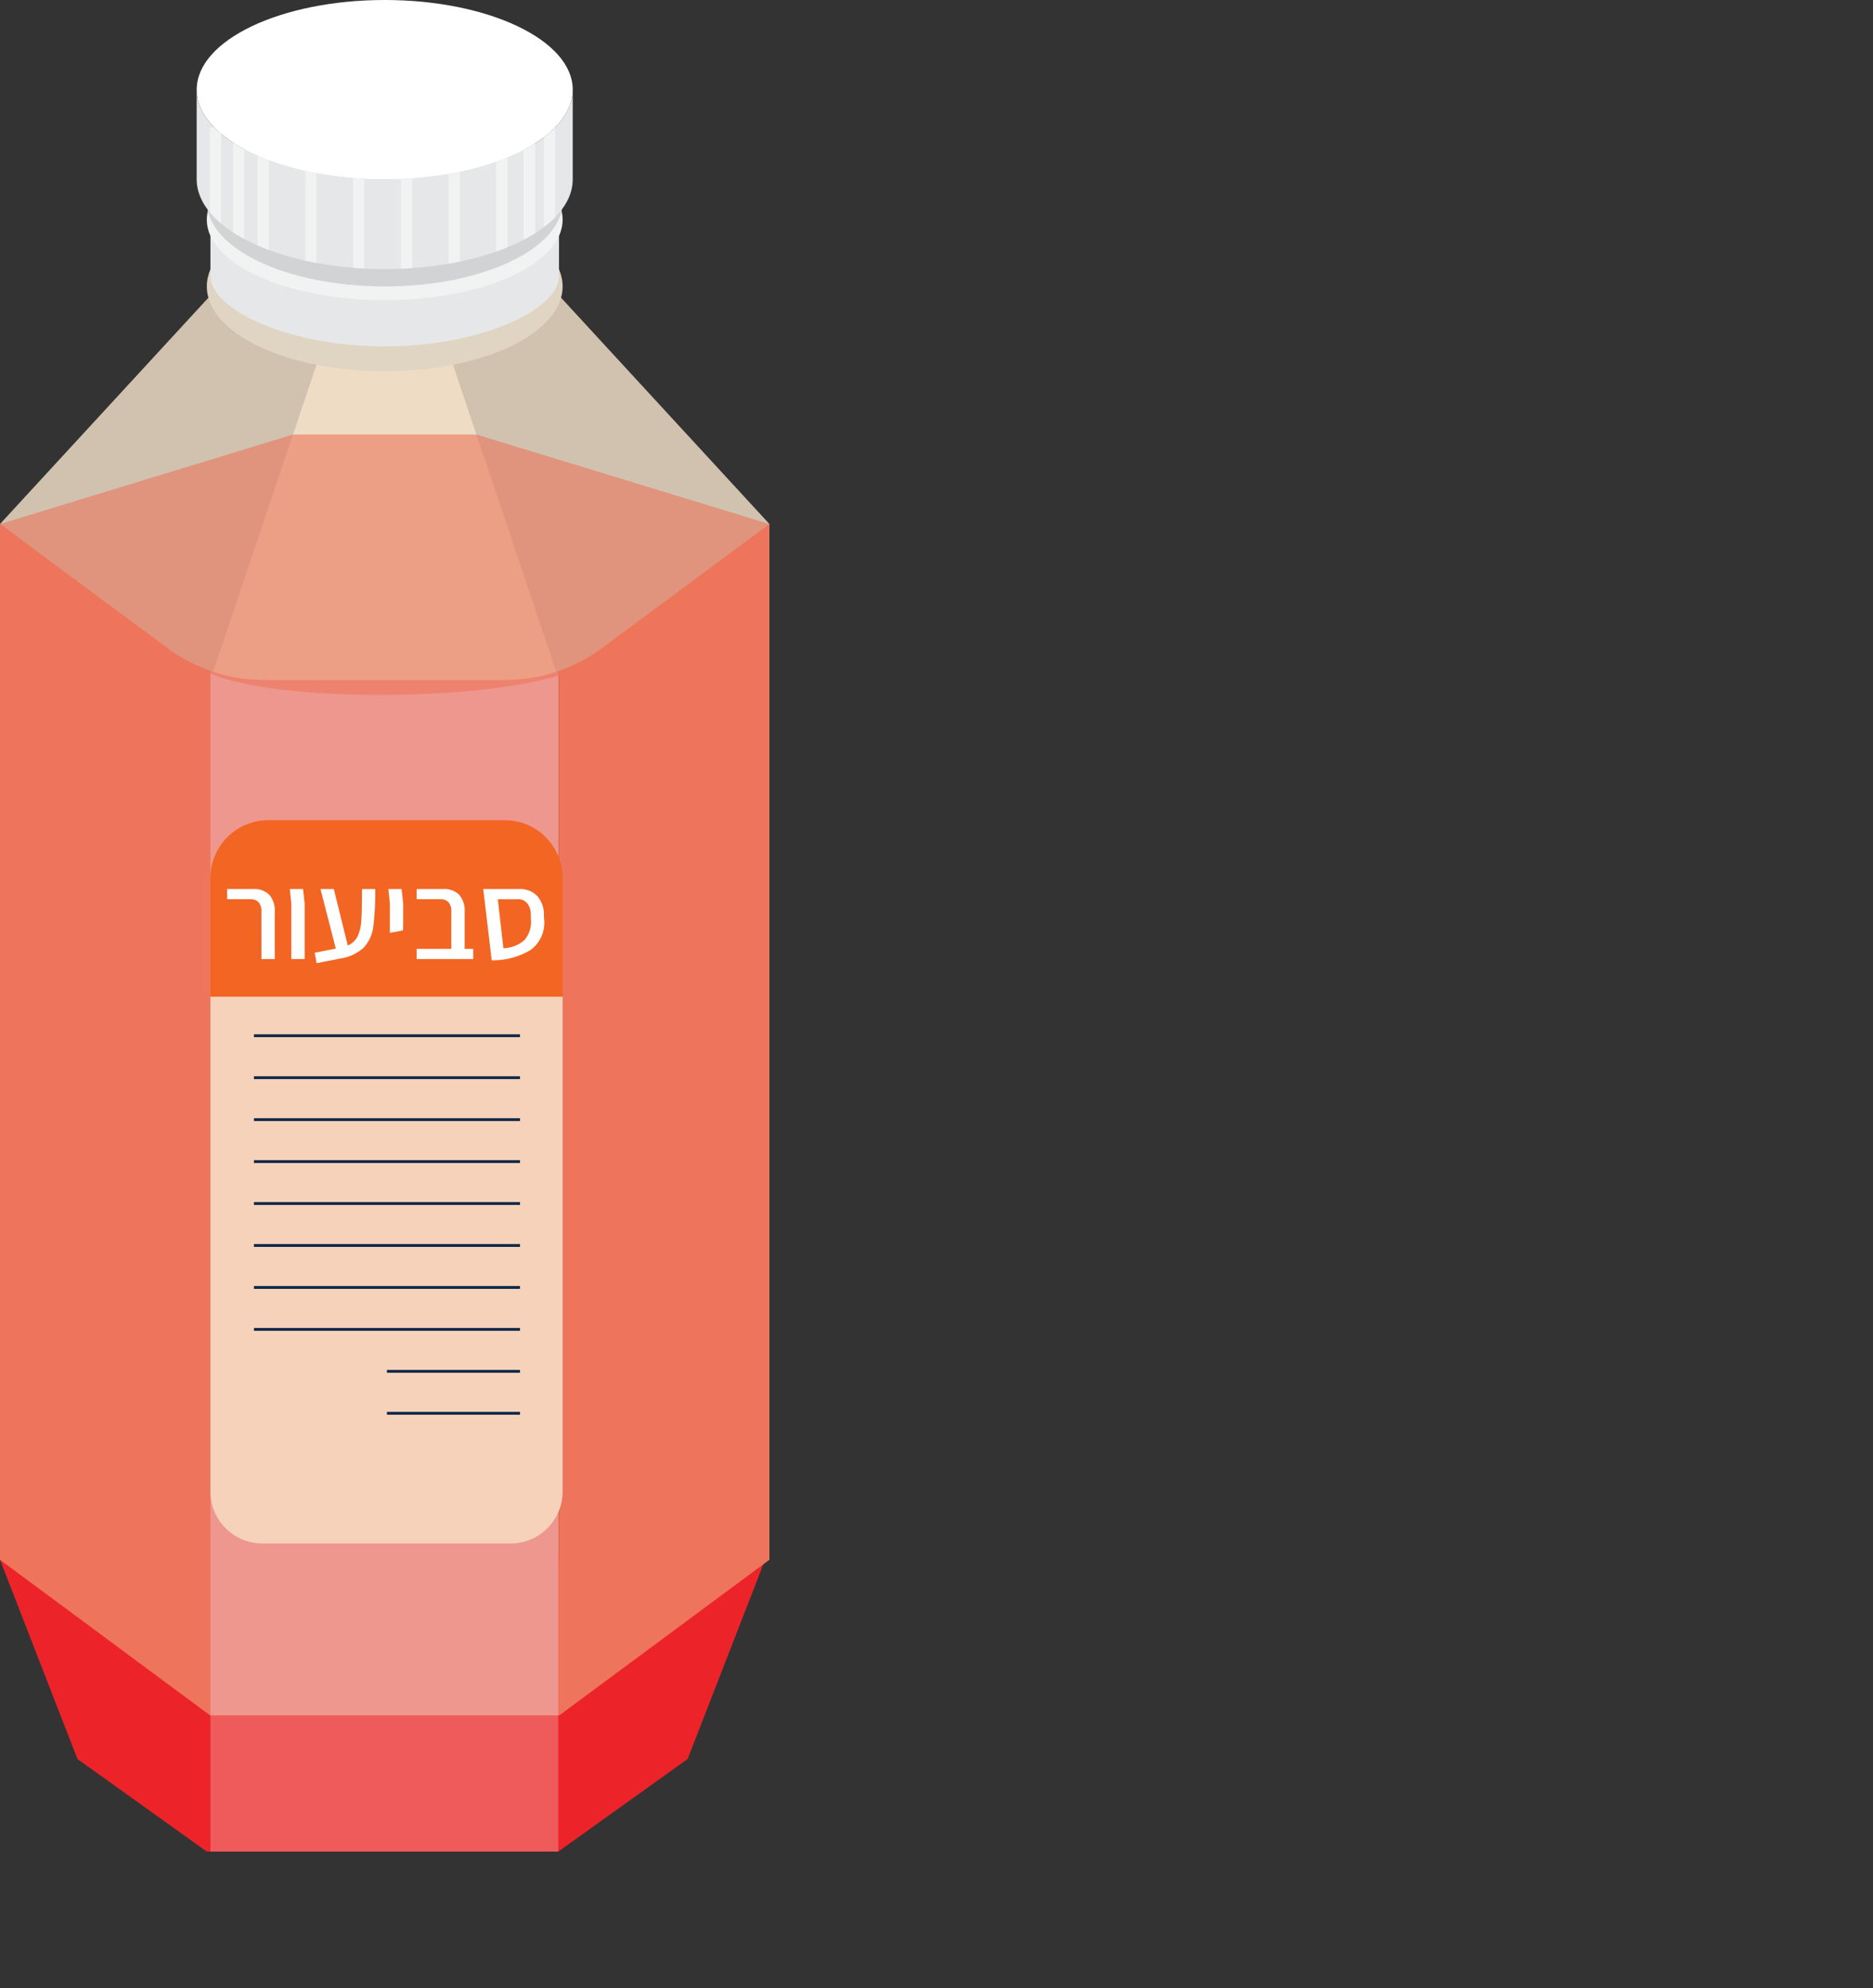 <svg id="b719082a-9328-44a8-9329-147c4fcc8865" data-name="Layer 1" xmlns="http://www.w3.org/2000/svg" xmlns:xlink="http://www.w3.org/1999/xlink" viewBox="0 0 116.1 123.21"><rect x="0" y="0" width="116.1" height="123.21" fill="#333333" stroke="none"/><defs><style>.a267e619-1ef9-4190-860a-6b2f692a9ec3,.aac43726-1f5c-49fc-a95e-85aa7bbf2ebf,.bb7726ac-8fb7-477c-9f7c-c06945d9e231{fill:none;}.ed4f1215-1a03-40b2-86cd-f1175b9f988d{fill:#ec2429;}.b26894d8-7bbd-400f-8174-311f660c3f77,.bc7d4585-859a-4755-a490-3a4a30dad13b{fill:#ee755b;}.b851668f-da76-41d2-a1a6-16e0342e6e10{fill:#ee978f;}.a793e034-ee3c-44f1-b4ca-fc33ae5cfef0{fill:#d1c2b0;}.f40cf67e-41ec-4b8d-8a03-274c0215a95b{clip-path:url(#b8e8c008-9e48-4423-b43f-b018f3d487a7);}.b6fd346e-38e4-4f96-b061-d2bb04ead08d{fill:#eeddc4;}.e07952b0-da1e-4317-b373-ec0aba3b5f80{fill:#e0d4c3;}.a73b9c71-76be-41cd-96c6-6455a6f0fa4a{fill:#e6e7e8;}.a3278c45-f29a-409c-b224-6c468b7128d3{fill:#f1f2f2;}.aa635de1-9fe0-458c-91e8-87b55394042e{fill:#d1d3d4;}.bf46ab62-29ec-4659-b221-b23479bd16c7{fill:#fff;}.ea0fe014-c7b6-436d-9fc8-ddb0883b1248{clip-path:url(#bd2d0ef5-a07c-46d9-8488-28b6411cfeb7);}.aac43726-1f5c-49fc-a95e-85aa7bbf2ebf{stroke:#f1f2f2;stroke-width:0.702px;}.a267e619-1ef9-4190-860a-6b2f692a9ec3,.aac43726-1f5c-49fc-a95e-85aa7bbf2ebf{stroke-miterlimit:10;}.b26894d8-7bbd-400f-8174-311f660c3f77{opacity:0.59;}.b9fd592e-3d2c-457a-8c7d-5f04b863fc77{fill:#ef5b5b;}.a267e619-1ef9-4190-860a-6b2f692a9ec3{stroke:#0f2849;stroke-width:0.176px;}.fdc5cefc-877e-4557-825f-b00c32d37ad8{fill:#f6d2ba;}.a95e63c7-2401-4a3c-9de8-e42440f37682{fill:#f26522;}</style><clipPath id="b8e8c008-9e48-4423-b43f-b018f3d487a7"><path class="bb7726ac-8fb7-477c-9f7c-c06945d9e231" d="M23.847,42.135H16.366a10.068,10.068,0,0,1-5.991-1.976L0,32.477,13.044,18.313H34.65l13.044,14.164L37.319,40.159a10.068,10.068,0,0,1-5.991,1.976H23.847"/></clipPath><clipPath id="bd2d0ef5-a07c-46d9-8488-28b6411cfeb7"><path class="bb7726ac-8fb7-477c-9f7c-c06945d9e231" d="M35.501,5.558h0c0,3.07-5.218,5.558-11.654,5.558-6.437,0-11.655-2.489-11.655-5.558h0v5.558c0,3.07,5.218,5.558,11.655,5.558,6.437,0,11.654-2.488,11.654-5.558V5.558Z"/></clipPath></defs><title>Artboard 14</title><polyline class="ed4f1215-1a03-40b2-86cd-f1175b9f988d" points="23.578 114.751 34.605 114.751 42.623 109.014 47.425 96.666 0 96.666 4.801 109.014 12.82 114.751 23.847 114.751"/><polygon class="bc7d4585-859a-4755-a490-3a4a30dad13b" points="34.65 37.092 13.044 37.092 7.912 44.825 13.044 106.324 34.65 106.324 34.65 37.092"/><polygon class="bc7d4585-859a-4755-a490-3a4a30dad13b" points="0 96.666 13.044 106.324 13.044 41.981 0 32.477 0 96.666"/><polygon class="bc7d4585-859a-4755-a490-3a4a30dad13b" points="47.694 96.666 34.65 106.324 34.65 41.059 47.694 32.477 47.694 96.666"/><rect class="b851668f-da76-41d2-a1a6-16e0342e6e10" x="13.044" y="40.387" width="21.561" height="65.937"/><path class="a793e034-ee3c-44f1-b4ca-fc33ae5cfef0" d="M23.847,42.135H16.366a10.068,10.068,0,0,1-5.991-1.976L0,32.477,13.044,18.313H34.65l13.044,14.164L37.319,40.159a10.068,10.068,0,0,1-5.991,1.976H23.847"/><g class="f40cf67e-41ec-4b8d-8a03-274c0215a95b"><polygon class="b6fd346e-38e4-4f96-b061-d2bb04ead08d" points="27.859 21.961 34.65 42.135 13.044 42.135 19.835 21.961 27.859 21.961"/></g><ellipse class="e07952b0-da1e-4317-b373-ec0aba3b5f80" cx="23.847" cy="17.751" rx="11.027" ry="5.259"/><path class="a73b9c71-76be-41cd-96c6-6455a6f0fa4a" d="M34.65,14.03h0c0,2.055-4.837,3.721-10.803,3.721-5.966,0-10.803-1.666-10.803-3.721h0v3.093c0,2.055,4.837,4.348,10.803,4.348,5.966,0,10.803-2.293,10.803-4.348V14.03Z"/><ellipse class="a3278c45-f29a-409c-b224-6c468b7128d3" cx="23.847" cy="13.618" rx="11.027" ry="4.984"/><ellipse class="aa635de1-9fe0-458c-91e8-87b55394042e" cx="23.847" cy="12.492" rx="11.027" ry="5.259"/><ellipse class="bf46ab62-29ec-4659-b221-b23479bd16c7" cx="23.847" cy="5.558" rx="11.654" ry="5.558"/><path class="a73b9c71-76be-41cd-96c6-6455a6f0fa4a" d="M35.501,5.558h0c0,3.07-5.218,5.558-11.654,5.558-6.437,0-11.655-2.489-11.655-5.558h0v5.558c0,3.07,5.218,5.558,11.655,5.558,6.437,0,11.654-2.488,11.654-5.558V5.558Z"/><g class="ea0fe014-c7b6-436d-9fc8-ddb0883b1248"><line class="aac43726-1f5c-49fc-a95e-85aa7bbf2ebf" x1="13.358" y1="7.889" x2="13.358" y2="20.53"/><line class="aac43726-1f5c-49fc-a95e-85aa7bbf2ebf" x1="16.316" y1="7.889" x2="16.316" y2="20.53"/><line class="aac43726-1f5c-49fc-a95e-85aa7bbf2ebf" x1="19.275" y1="7.889" x2="19.275" y2="20.53"/><line class="aac43726-1f5c-49fc-a95e-85aa7bbf2ebf" x1="22.233" y1="7.889" x2="22.233" y2="20.53"/><line class="aac43726-1f5c-49fc-a95e-85aa7bbf2ebf" x1="25.192" y1="7.889" x2="25.192" y2="20.53"/><line class="aac43726-1f5c-49fc-a95e-85aa7bbf2ebf" x1="28.15" y1="7.889" x2="28.15" y2="20.53"/><line class="aac43726-1f5c-49fc-a95e-85aa7bbf2ebf" x1="31.108" y1="7.889" x2="31.108" y2="20.53"/><line class="aac43726-1f5c-49fc-a95e-85aa7bbf2ebf" x1="34.067" y1="7.889" x2="34.067" y2="20.53"/><line class="aac43726-1f5c-49fc-a95e-85aa7bbf2ebf" x1="14.792" y1="6.903" x2="14.792" y2="19.544"/><line class="aac43726-1f5c-49fc-a95e-85aa7bbf2ebf" x1="32.812" y1="6.724" x2="32.812" y2="19.364"/></g><path class="b26894d8-7bbd-400f-8174-311f660c3f77" d="M0,32.477l18.163-5.55H29.53l18.163,5.55s-8.494,7.862-12.636,9.254c-5.346,1.798-17.661,1.728-21.695.134C9.704,40.421,0,32.477,0,32.477Z"/><rect class="b9fd592e-3d2c-457a-8c7d-5f04b863fc77" x="13.044" y="106.324" width="21.561" height="8.427"/><line class="a267e619-1ef9-4190-860a-6b2f692a9ec3" x1="19.056" y1="90.725" x2="28.917" y2="90.725"/><path class="fdc5cefc-877e-4557-825f-b00c32d37ad8" d="M13.044,61.769H34.874a0,0,0,0,1,0,0V92.435a3.221,3.221,0,0,1-3.221,3.221H16.265A3.221,3.221,0,0,1,13.044,92.435V61.769A0,0,0,0,1,13.044,61.769Z"/><line class="a267e619-1ef9-4190-860a-6b2f692a9ec3" x1="15.739" y1="64.189" x2="32.234" y2="64.189"/><line class="a267e619-1ef9-4190-860a-6b2f692a9ec3" x1="15.739" y1="66.789" x2="32.234" y2="66.789"/><line class="a267e619-1ef9-4190-860a-6b2f692a9ec3" x1="15.739" y1="69.389" x2="32.234" y2="69.389"/><line class="a267e619-1ef9-4190-860a-6b2f692a9ec3" x1="15.739" y1="71.989" x2="32.234" y2="71.989"/><line class="a267e619-1ef9-4190-860a-6b2f692a9ec3" x1="15.739" y1="74.588" x2="32.234" y2="74.588"/><line class="a267e619-1ef9-4190-860a-6b2f692a9ec3" x1="15.739" y1="77.188" x2="32.234" y2="77.188"/><line class="a267e619-1ef9-4190-860a-6b2f692a9ec3" x1="15.739" y1="79.788" x2="32.234" y2="79.788"/><line class="a267e619-1ef9-4190-860a-6b2f692a9ec3" x1="15.739" y1="82.388" x2="32.234" y2="82.388"/><line class="a267e619-1ef9-4190-860a-6b2f692a9ec3" x1="23.986" y1="84.988" x2="32.234" y2="84.988"/><line class="a267e619-1ef9-4190-860a-6b2f692a9ec3" x1="23.986" y1="87.588" x2="32.234" y2="87.588"/><path class="a95e63c7-2401-4a3c-9de8-e42440f37682" d="M16.63,50.831H31.288a3.586,3.586,0,0,1,3.586,3.586v7.351a0,0,0,0,1,0,0H13.044a0,0,0,0,1,0,0V54.417A3.586,3.586,0,0,1,16.63,50.831Z"/><path class="bf46ab62-29ec-4659-b221-b23479bd16c7" d="M16.203,56.502a.825.825,0,0,0-.178-.591.692.692,0,0,0-.518-.182H14.079v-.633h1.638a1.304,1.304,0,0,1,.966.348,1.499,1.499,0,0,1,.347,1.097v2.896h-.826Z"/><path class="bf46ab62-29ec-4659-b221-b23479bd16c7" d="M18.058,56l-.093-.903h.818l.101.903v3.438h-.826Z"/><path class="bf46ab62-29ec-4659-b221-b23479bd16c7" d="M23.256,55.097a16.802,16.802,0,0,1-.12,2.344,2.318,2.318,0,0,1-.579,1.274,2.696,2.696,0,0,1-1.48.691l-1.452.286-.116-.648,1.306-.255-.95-3.692h.827l.865,3.499a1.189,1.189,0,0,0,.603-.557,2.586,2.586,0,0,0,.231-.938q.045-.567.046-1.703v-.301Z"/><path class="bf46ab62-29ec-4659-b221-b23479bd16c7" d="M24.167,56l-.093-.903h.818l.101.903v1.174l-.008.487-.818.154Z"/><path class="bf46ab62-29ec-4659-b221-b23479bd16c7" d="M29.335,58.804v.634H25.828v-.634h2.147V56.502a.825.825,0,0,0-.178-.591.692.692,0,0,0-.518-.182H25.828v-.633h1.661a1.301,1.301,0,0,1,.965.348,1.494,1.494,0,0,1,.348,1.097v2.263Z"/><path class="bf46ab62-29ec-4659-b221-b23479bd16c7" d="M32.904,58.863a4.515,4.515,0,0,1-2.426.652l-.448-3.785-.077-.633h2.225a1.456,1.456,0,0,1,1.116.425,1.708,1.708,0,0,1,.421,1.158l.008.247A2.09,2.09,0,0,1,32.904,58.863ZM32.502,58.268a1.741,1.741,0,0,0,.402-1.356v-.208a1.123,1.123,0,0,0-.209-.703.691.691,0,0,0-.579-.271H30.857l.348,3.036A2.072,2.072,0,0,0,32.502,58.268Z"/></svg>